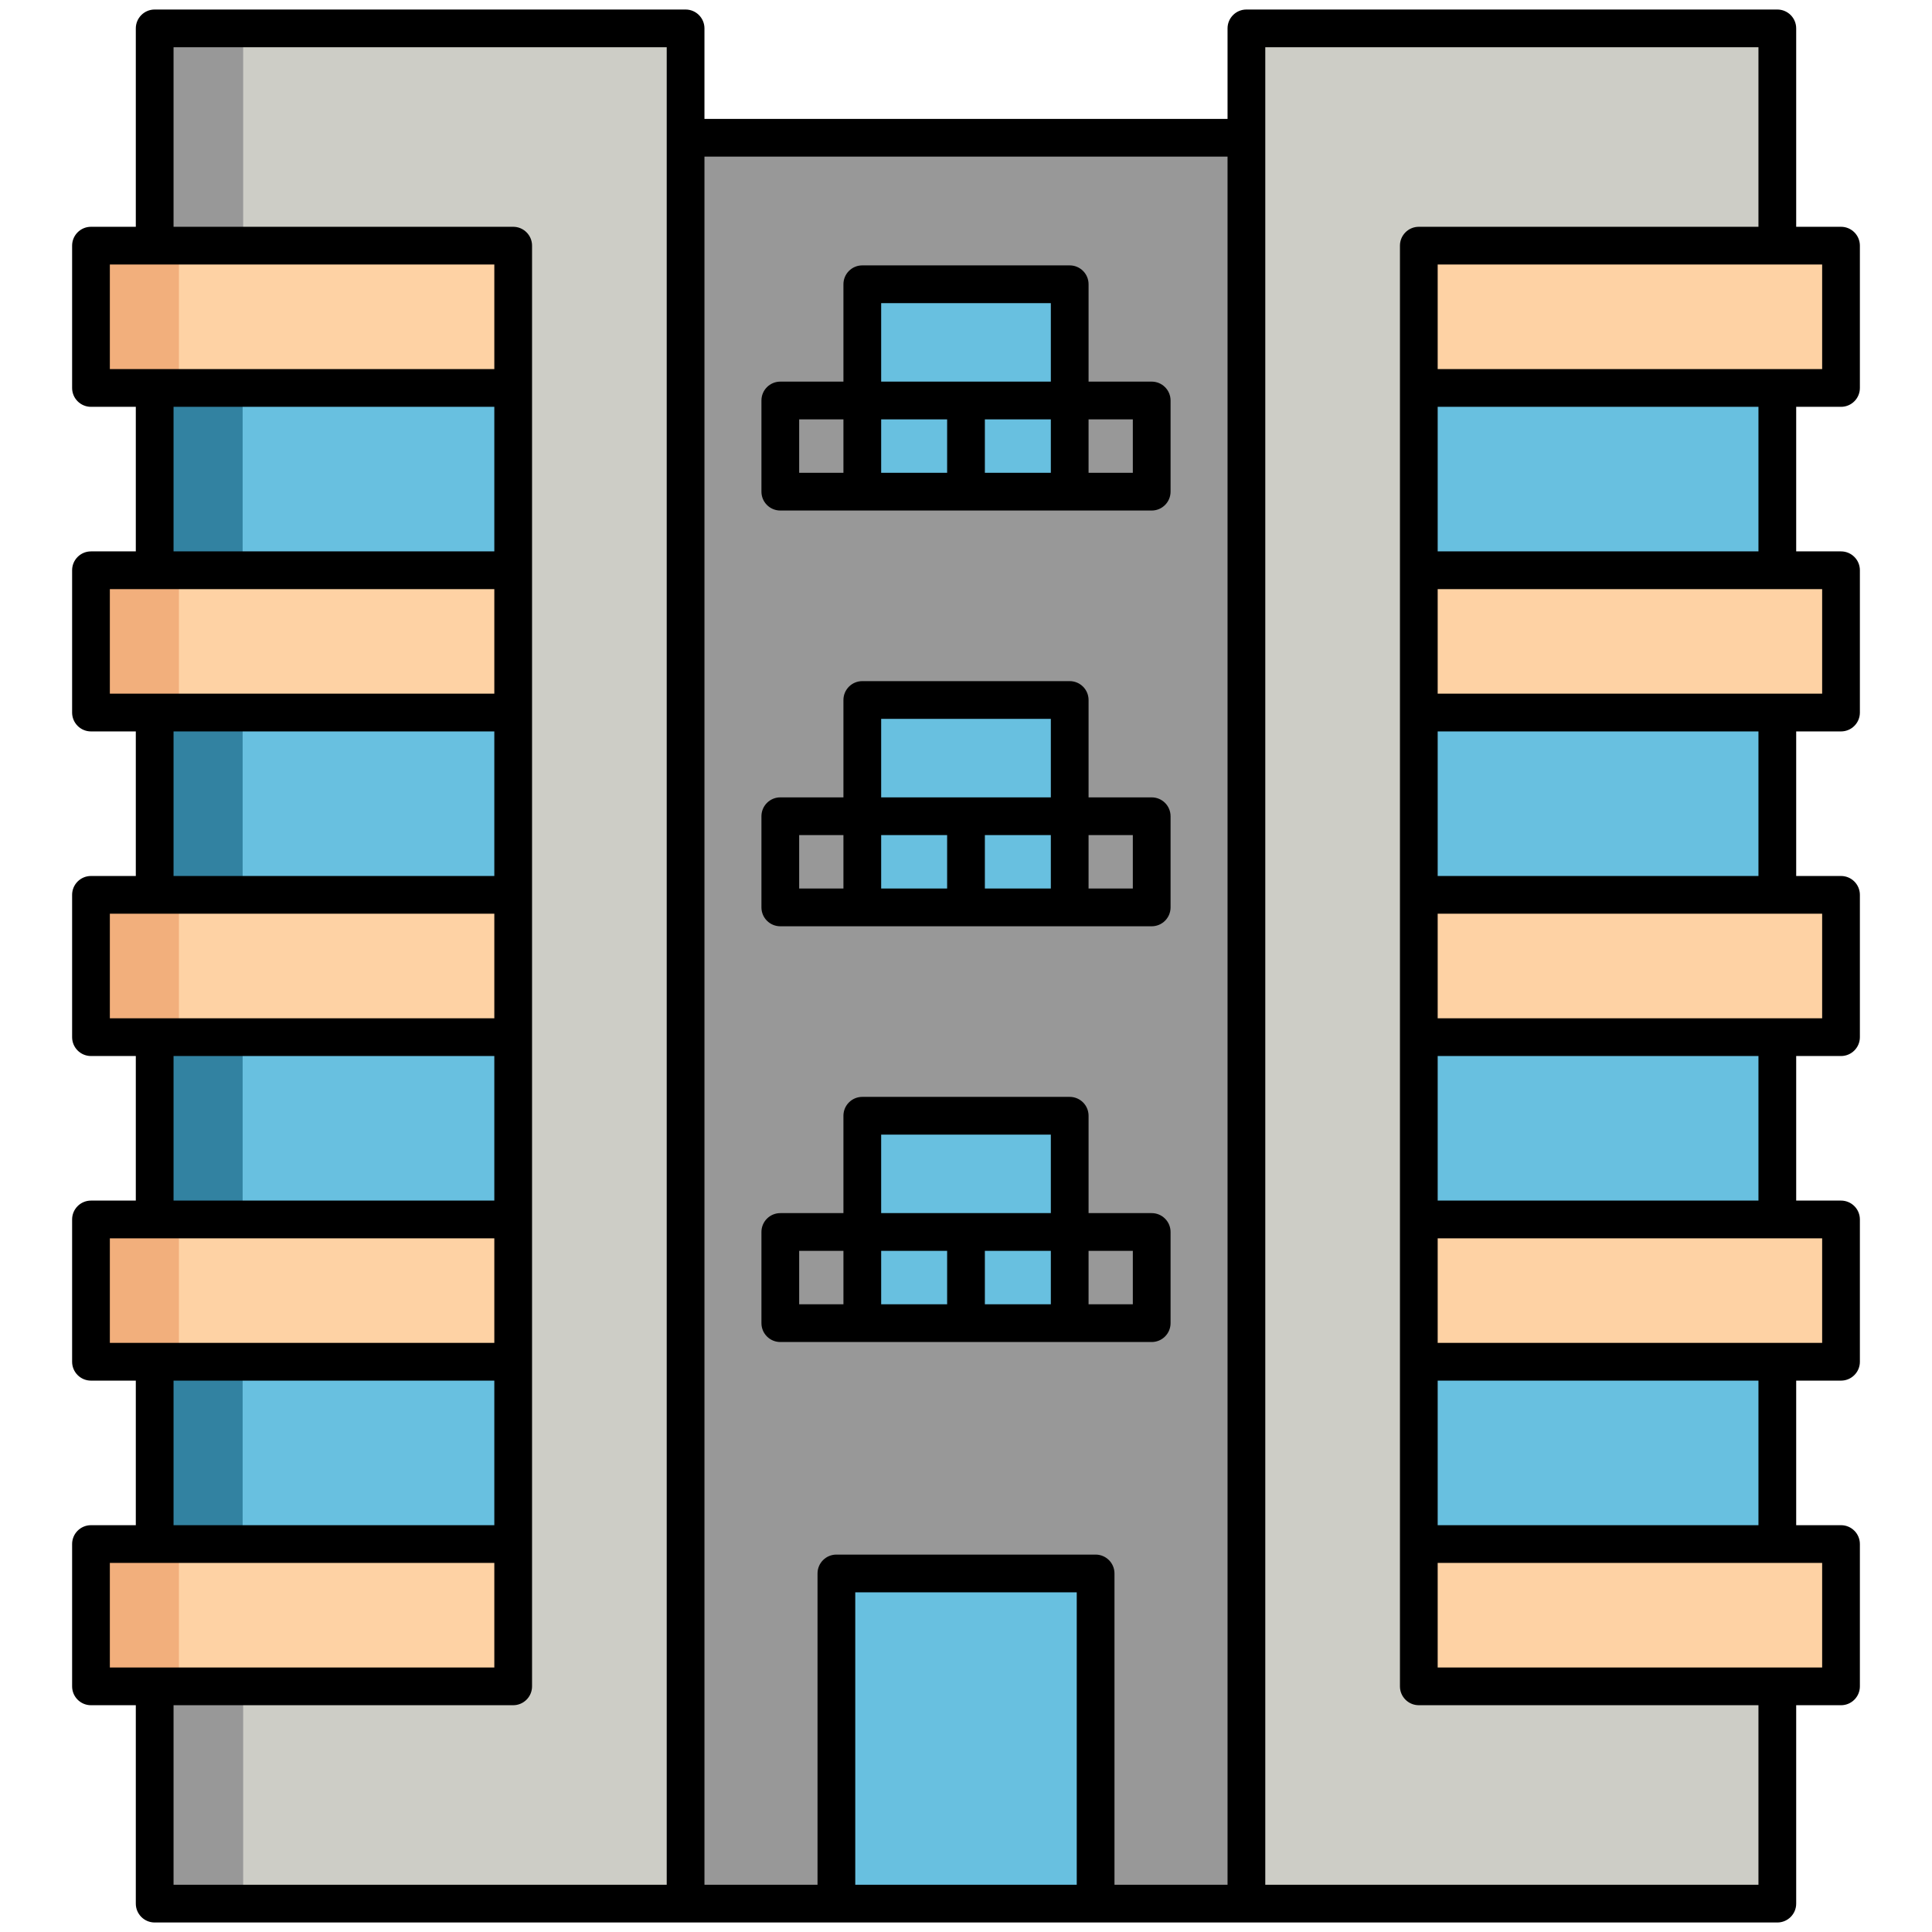 <svg enable-background="new 0 0 512 512" height="512" viewBox="0 0 512 512" width="512" xmlns="http://www.w3.org/2000/svg"><g id="Layer_2"><g><g><path d="m40.991 7.524h140.697v496.953h-140.697z" fill="#cdcdc6"/><path d="m40.991 7.524h23.448v496.953h-23.448z" fill="#989898"/><path d="m181.688 36.507h148.624v467.969h-148.624z" fill="#989898"/><path d="m330.312 7.524h140.697v496.953h-140.697z" fill="#cdcdc6" transform="matrix(-1 0 0 -1 801.321 512)"/><path d="m376 65.102h95.009v381.797h-95.009z" fill="#68c0e0" transform="matrix(-1 0 0 -1 847.009 512.001)"/><g fill="#fed2a4"><path d="m376 409.188h111.889v37.711h-111.889z"/><path d="m376 323.167h111.889v37.711h-111.889z"/><path d="m376 237.145h111.889v37.711h-111.889z"/><path d="m376 151.123h111.889v37.711h-111.889z"/><path d="m376 65.102h111.889v37.711h-111.889z"/></g><g fill="#68c0e0"><path d="m221.651 416.984h68.697v87.493h-68.697z"/><path d="m228.517 75.33h54.965v54.965h-54.965z"/><path d="m228.517 185.507h54.965v54.965h-54.965z"/><path d="m228.517 295.684h54.965v54.965h-54.965z"/><path d="m40.991 65.102h95.009v381.797h-95.009z"/></g><path d="m40.991 65.102h23.309v381.797h-23.309z" fill="#3282a1"/><g><g fill="#fed2a4"><path d="m24.111 409.188h111.889v37.711h-111.889z"/><path d="m24.111 323.167h111.889v37.711h-111.889z"/><path d="m24.111 237.145h111.889v37.711h-111.889z"/></g><path d="m24.111 237.145h23.309v37.711h-23.309z" fill="#f2af7c"/><path d="m24.111 323.167h23.309v37.711h-23.309z" fill="#f2af7c"/><path d="m24.111 409.188h23.309v37.711h-23.309z" fill="#f2af7c"/><path d="m24.111 151.123h111.889v37.711h-111.889z" fill="#fed2a4"/><path d="m24.111 65.102h111.889v37.711h-111.889z" fill="#fed2a4"/><path d="m24.111 151.123h23.309v37.711h-23.309z" fill="#f2af7c"/><path d="m24.111 65.102h23.309v37.711h-23.309z" fill="#f2af7c"/></g></g><g><path d="m487.889 107.813c2.761 0 5-2.239 5-5v-37.711c0-2.761-2.239-5-5-5h-11.88v-52.578c0-2.761-2.239-5-5-5h-140.697c-2.761 0-5 2.239-5 5v23.984h-138.624v-23.984c0-2.761-2.239-5-5-5h-140.697c-2.761 0-5 2.239-5 5v52.578h-11.88c-2.761 0-5 2.239-5 5v37.711c0 2.761 2.239 5 5 5h11.88v38.311h-11.88c-2.761 0-5 2.239-5 5v37.711c0 2.761 2.239 5 5 5h11.88v38.311h-11.88c-2.761 0-5 2.239-5 5v37.711c0 2.761 2.239 5 5 5h11.88v38.311h-11.88c-2.761 0-5 2.239-5 5v37.711c0 2.761 2.239 5 5 5h11.88v38.311h-11.88c-2.761 0-5 2.239-5 5v37.711c0 2.761 2.239 5 5 5h11.88v52.578c0 2.761 2.239 5 5 5h430.018c2.761 0 5-2.239 5-5v-52.578h11.88c2.761 0 5-2.239 5-5v-37.711c0-2.761-2.239-5-5-5h-11.88v-38.311h11.88c2.761 0 5-2.239 5-5v-37.711c0-2.761-2.239-5-5-5h-11.88v-38.311h11.88c2.761 0 5-2.239 5-5v-37.711c0-2.761-2.239-5-5-5h-11.88v-38.311h11.88c2.761 0 5-2.239 5-5v-37.711c0-2.761-2.239-5-5-5h-11.88v-38.311zm-458.778-10v-27.711h101.889v27.711zm101.889 10v38.311h-85.009v-38.311zm-101.889 76.021v-27.711h101.889v27.711zm101.889 10v38.311h-85.009v-38.311zm-101.889 76.022v-27.711h101.889v27.711zm101.889 10v38.311h-85.009v-38.311zm-101.889 76.021v-27.711h101.889v27.711zm101.889 10v38.311h-85.009v-38.311zm-101.889 76.022v-27.711h101.889v27.711zm147.577 57.578h-130.697v-47.578h90.009c2.761 0 5-2.239 5-5v-381.797c0-2.761-2.239-5-5-5h-90.009v-47.578h130.697zm108.661 0h-58.697v-77.493h58.697zm39.963 0h-29.963v-82.493c0-2.761-2.239-5-5-5h-68.697c-2.761 0-5 2.239-5 5v82.493h-29.963v-457.97h138.624v457.97zm140.697 0h-130.697v-486.953h130.697v47.578h-90.009c-2.761 0-5 2.239-5 5v381.797c0 2.761 2.239 5 5 5h90.009zm-85.009-391.664h85.009v38.311h-85.009zm0 86.021h85.009v38.311h-85.009zm0 86.022h85.009v38.311h-85.009zm0 86.021h85.009v38.311h-85.009zm101.889 48.311v27.711h-101.889v-27.711zm0-86.021v27.711h-101.889v-27.711zm0-86.022v27.711h-101.889v-27.711zm0-86.022v27.711h-101.889v-27.711zm-101.889-58.31v-27.711h101.889v27.711z"/><path d="m310.211 350.649v-24.161c0-2.761-2.239-5-5-5h-16.729v-25.804c0-2.761-2.239-5-5-5h-54.965c-2.761 0-5 2.239-5 5v25.804h-16.729c-2.761 0-5 2.239-5 5v24.161c0 2.761 2.239 5 5 5h98.422c2.762 0 5.001-2.238 5.001-5zm-86.693-5h-11.729v-14.161h11.729zm27.482 0h-17.482v-14.161h17.482zm27.482 0h-17.482v-14.161h17.482zm0-24.161h-44.965v-20.804h44.965zm21.729 24.161h-11.729v-14.161h11.729z"/><path d="m206.789 245.472h98.422c2.761 0 5-2.239 5-5v-24.161c0-2.761-2.239-5-5-5h-16.729v-25.804c0-2.761-2.239-5-5-5h-54.965c-2.761 0-5 2.239-5 5v25.804h-16.729c-2.761 0-5 2.239-5 5v24.161c.001 2.762 2.24 5 5.001 5zm81.693-24.161h11.729v14.161h-11.729zm-10 14.161h-17.482v-14.161h17.482zm-44.964-44.965h44.965v20.804h-44.965zm0 30.804h17.482v14.161h-17.482zm-21.729 0h11.729v14.161h-11.729z"/><path d="m206.789 135.295h98.422c2.761 0 5-2.239 5-5v-24.161c0-2.761-2.239-5-5-5h-16.729v-25.804c0-2.761-2.239-5-5-5h-54.965c-2.761 0-5 2.239-5 5v25.804h-16.729c-2.761 0-5 2.239-5 5v24.161c.001 2.762 2.24 5 5.001 5zm81.693-24.161h11.729v14.161h-11.729zm-10 14.161h-17.482v-14.161h17.482zm-44.964-44.965h44.965v20.804h-44.965zm0 30.804h17.482v14.161h-17.482zm-21.729 0h11.729v14.161h-11.729z"/></g></g></g></svg>